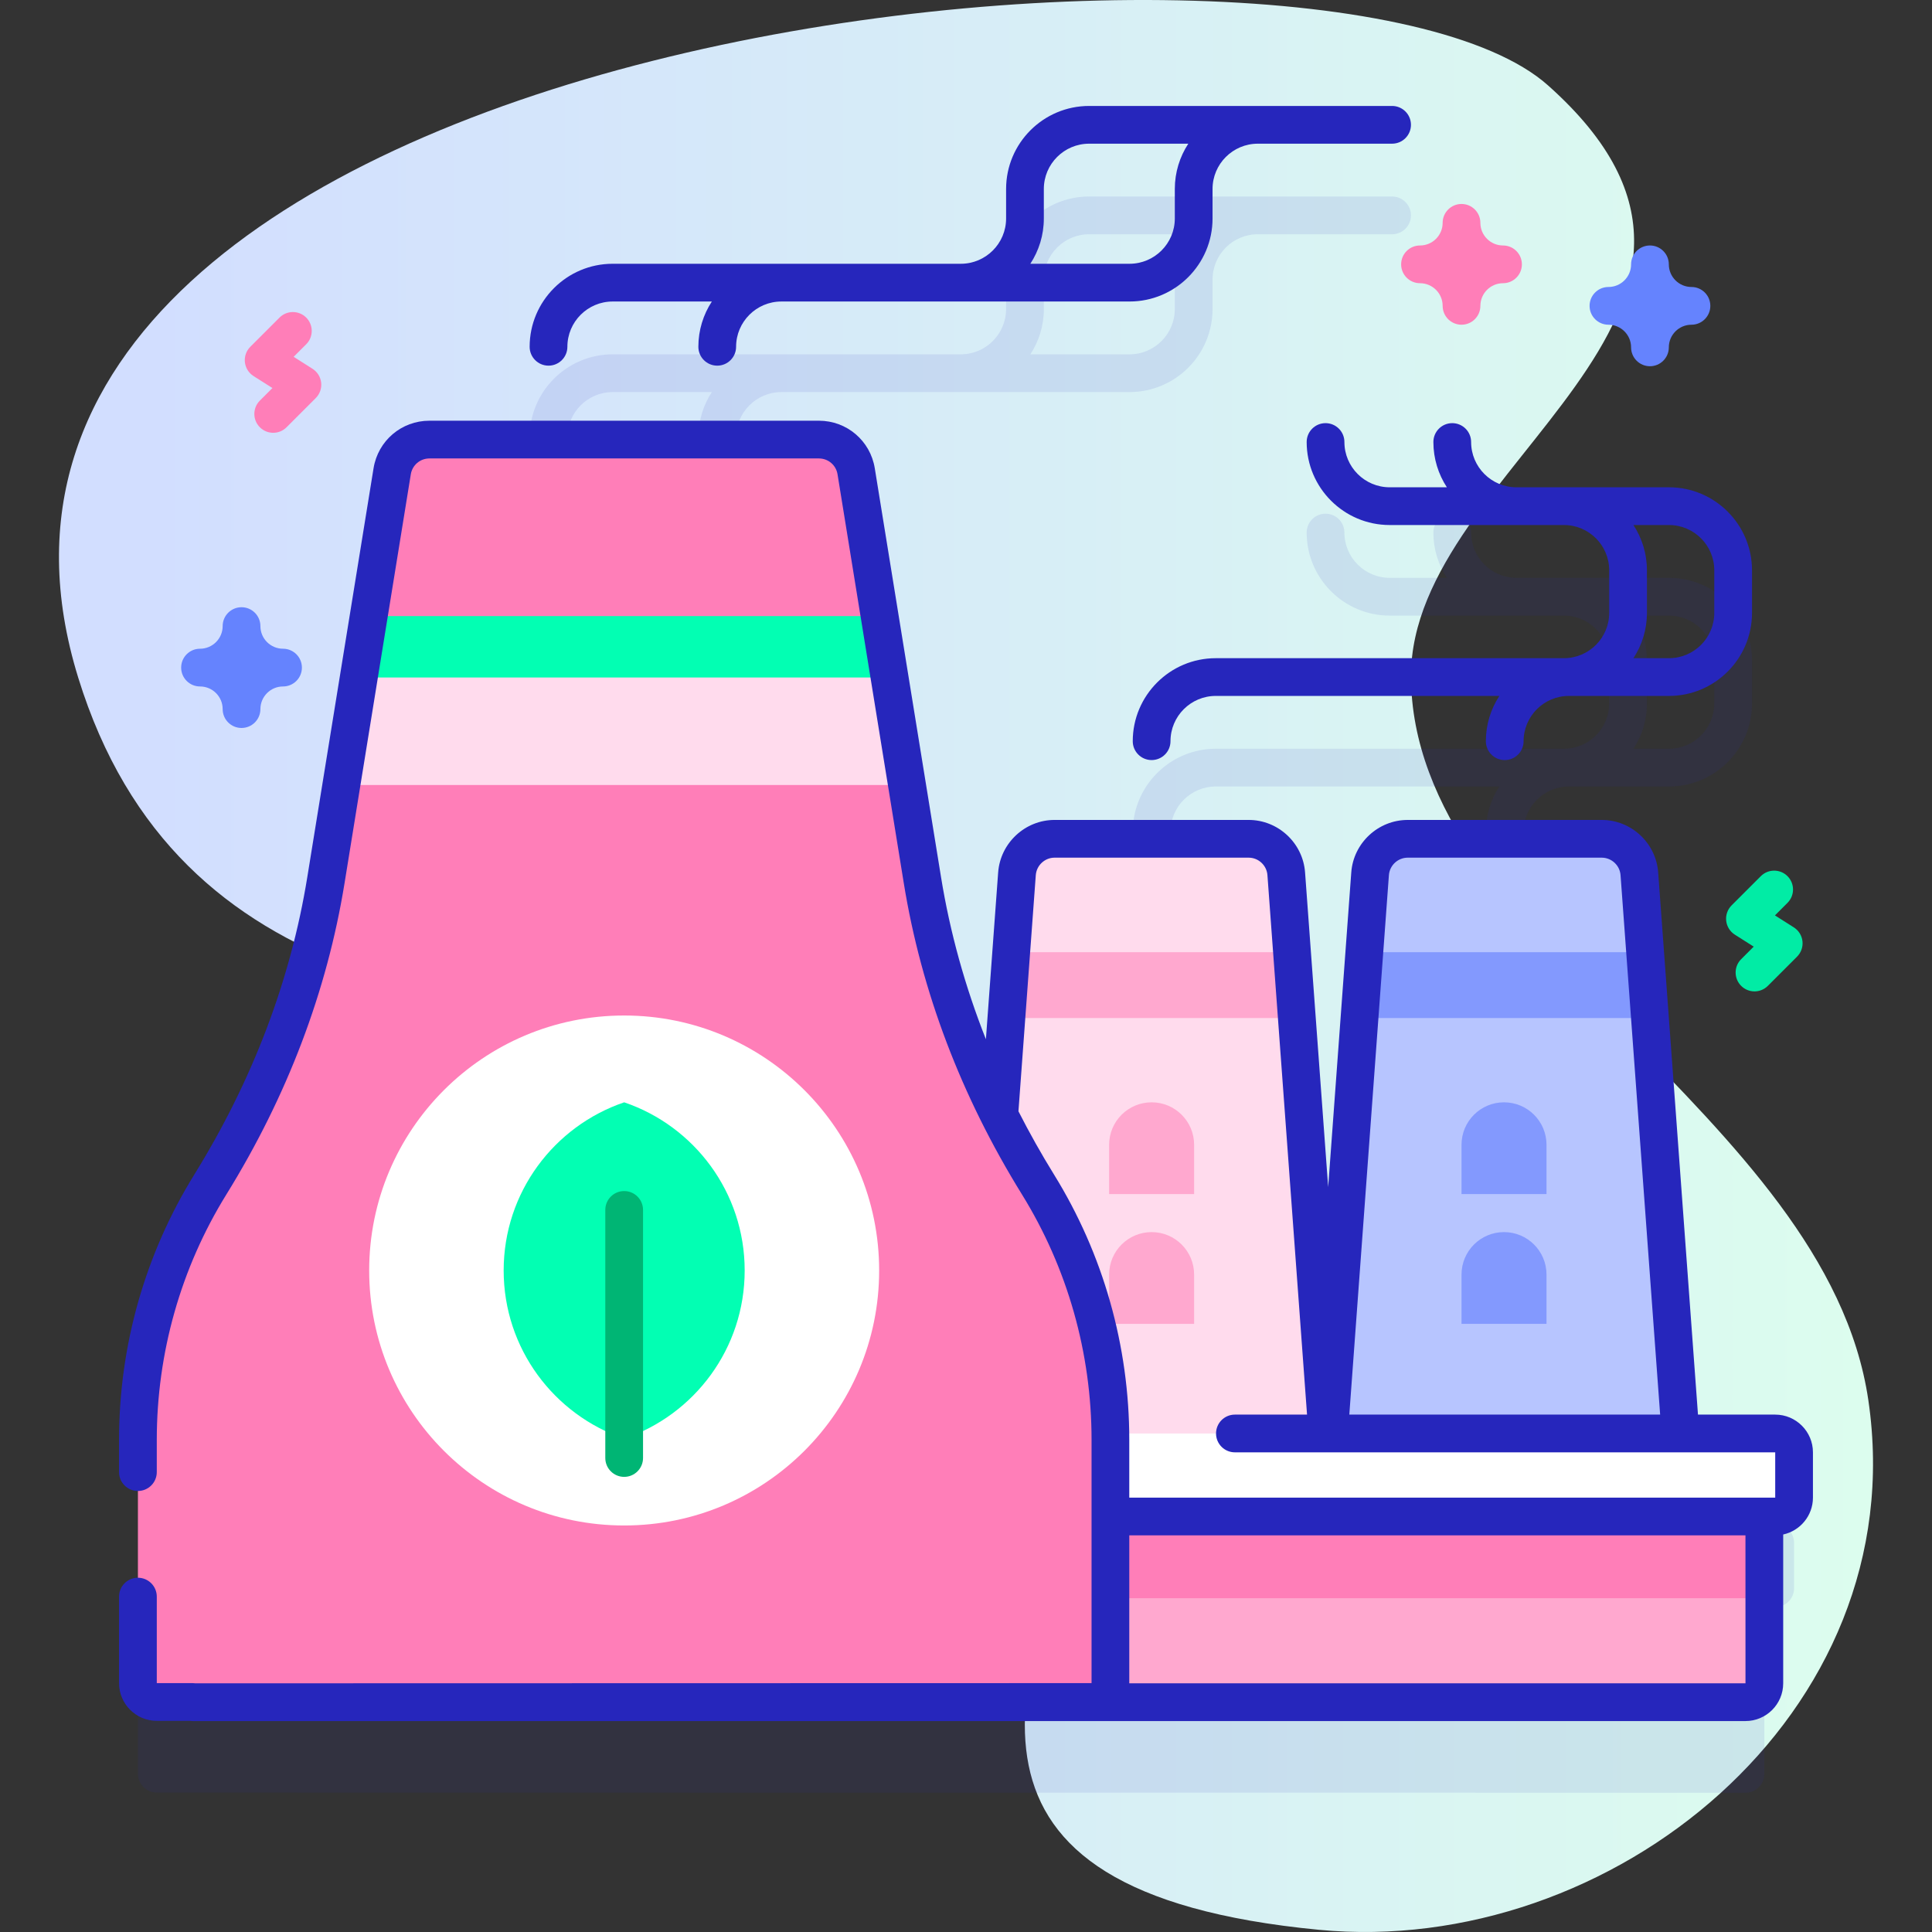 <svg id="Capa_1" enable-background="new 0 0 512 512" height="512" viewBox="0 0 512 512" width="512" xmlns="http://www.w3.org/2000/svg" xmlns:xlink="http://www.w3.org/1999/xlink"><rect x="0" y="0" width="512" height="512" fill="#333333" stroke="none"/><linearGradient id="SVGID_1_" gradientUnits="userSpaceOnUse" x1="15.63" x2="496.37" y1="256" y2="256"><stop offset=".049" stop-color="#d2deff"/><stop offset=".999" stop-color="#dcfdee"/></linearGradient><g><g><path d="m20.722 179.563c26.255 85.007 107.775 89.005 182.131 93.553 244.867 14.978-63.002 218.186 146.697 238.304 77.136 7.4 157.788-56.956 145.59-140.291-11.107-75.879-121.152-121.073-121.207-191.979-.043-55.945 103.86-96.409 36.272-156.553-60.249-53.612-442.871-15.888-389.483 156.966z" fill="url(#SVGID_1_)"/></g><g><g><g fill="#2626bc" opacity=".1"><path d="m368.282 153.138c-6.617 0-12-5.383-12-12 0-2.762-2.239-5-5-5s-5 2.238-5 5c0 12.131 9.869 22 22 22h46.174c6.617 0 12 5.383 12 12v11.289c0 6.617-5.383 12-12 12h-92.265c-12.131 0-22 9.869-22 22 0 2.762 2.239 5 5 5s5-2.238 5-5c0-6.617 5.383-12 12-12h75.153c-2.257 3.454-3.575 7.575-3.575 12 0 2.762 2.239 5 5 5s5-2.238 5-5c0-6.617 5.383-12 12-12h26.534c12.131 0 22-9.869 22-22v-11.289c0-12.131-9.869-22-22-22h-40.442c-6.617 0-12-5.383-12-12 0-2.762-2.239-5-5-5s-5 2.238-5 5c0 4.425 1.318 8.546 3.575 12zm86.021 22v11.289c0 6.617-5.383 12-12 12h-9.422c2.257-3.454 3.575-7.575 3.575-12v-11.289c0-4.425-1.318-8.546-3.575-12h9.422c6.617 0 12 5.383 12 12z"/><path d="m145.362 120.902c2.761 0 5-2.238 5-5 0-6.617 5.383-12 12-12h26.286c-2.257 3.454-3.575 7.575-3.575 12 0 2.762 2.239 5 5 5s5-2.238 5-5c0-6.617 5.383-12 12-12h92.265c12.131 0 22-9.869 22-22v-7.824c0-6.617 5.383-12 12-12h35.581c2.761 0 5-2.238 5-5s-2.239-5-5-5h-80.292c-12.131 0-22 9.869-22 22v7.824c0 6.617-5.383 12-12 12h-92.265c-12.131 0-22 9.869-22 22 0 2.762 2.239 5 5 5zm131.265-39v-7.824c0-6.617 5.383-12 12-12h26.286c-2.257 3.454-3.575 7.575-3.575 12v7.824c0 6.617-5.383 12-12 12h-26.286c2.257-3.454 3.575-7.575 3.575-12z"/><path d="m462.566 475.098c2.761 0 5-2.239 5-5v-44.213h2.884c2.761 0 5-2.239 5-5v-12c0-2.761-2.239-5-5-5h-25.113l-10.888-148.326c-.384-5.225-4.734-9.268-9.973-9.268h-51.414c-5.239 0-9.59 4.043-9.973 9.268l-10.888 148.326h-.442l-10.888-148.326c-.384-5.225-4.734-9.268-9.973-9.268h-51.414c-5.239 0-9.59 4.043-9.973 9.268l-4.696 63.976c-9.839-19.617-16.843-40.541-20.366-62.281l-17.559-108.36c-.785-4.842-4.966-8.401-9.871-8.401h-103.216c-4.905 0-9.087 3.558-9.871 8.401l-17.559 108.36c-4.647 28.68-15.343 55.945-30.629 80.653-12.169 19.669-19.194 42.855-19.194 67.684v64.452c0 2.761 2.239 5 5 5z"/></g><g><g><g><path d="m363.089 231.559-16.115 219.539h98.21c2.906 0 5.199-2.468 4.987-5.366l-15.721-214.173c-.384-5.225-4.734-9.268-9.973-9.268h-51.414c-5.24 0-9.591 4.043-9.974 9.268z" fill="#b7c5ff"/><path d="m361.564 252.335-1.282 17.457h76.973l-1.281-17.457z" fill="#8399fe"/></g><g><path d="m269.512 231.559-16.115 219.539h103.59l-16.115-219.539c-.384-5.225-4.734-9.268-9.973-9.268h-51.414c-5.239 0-9.59 4.043-9.973 9.268z" fill="#ffdbed"/><g fill="#ffa8cf"><g><path d="m316.454 316.443h-22.525v-13.055c0-6.22 5.042-11.262 11.262-11.262 6.22 0 11.262 5.042 11.262 11.262v13.055z"/><path d="m316.454 350.837h-22.525v-13.055c0-6.22 5.042-11.262 11.262-11.262 6.22 0 11.262 5.042 11.262 11.262v13.055z"/></g><path d="m267.987 252.335-1.282 17.457h76.973l-1.281-17.457z"/></g></g><path d="m294.272 381.591c0-24.829-7.025-48.015-19.194-67.684-15.286-24.708-25.982-51.973-30.629-80.653l-17.559-108.36c-.785-4.842-4.966-8.4-9.871-8.4h-103.216c-4.905 0-9.087 3.558-9.871 8.4l-17.559 108.36c-4.647 28.68-15.343 55.945-30.629 80.653-12.169 19.669-19.194 42.855-19.194 67.684v64.452c0 2.761 2.239 5 5 5h9.533l-.009.055h228.675l-.009-.055h14.533v-69.452z" fill="#ff7eb8"/><path d="m97.714 163.263-4.947 30.531h145.288l-4.947-30.531z" fill="#02ffb3"/><path d="m95.076 179.546-4.618 28.496h149.906l-4.617-28.496z" fill="#ffdbed"/><g><circle cx="165.411" cy="336.694" fill="#fff" r="67.574"/><path d="m197.348 336.688c0 20.705-13.357 38.273-31.93 44.576-18.573-6.303-31.943-23.87-31.943-44.576 0-20.692 13.37-38.259 31.943-44.562 18.573 6.302 31.93 23.87 31.93 44.562z" fill="#02ffb3"/><g><path d="m165.411 391.386c-2.761 0-5-2.239-5-5v-65.745c0-2.761 2.239-5 5-5s5 2.239 5 5v65.745c0 2.761-2.239 5-5 5z" fill="#00b574"/></g></g></g><path d="m462.566 451.098h-168.294v-49.213h173.294v44.213c0 2.761-2.238 5-5 5z" fill="#ffa8cf"/><path d="m294.272 401.885h173.294v21.655h-173.294z" fill="#ff7eb8"/><path d="m470.45 401.885h-176.178v-22h176.178c2.761 0 5 2.239 5 5v12c0 2.761-2.239 5-5 5z" fill="#fff"/><g fill="#2626bc"><path d="m368.282 129.138c-6.617 0-12-5.383-12-12 0-2.762-2.239-5-5-5s-5 2.238-5 5c0 12.131 9.869 22 22 22h46.174c6.617 0 12 5.383 12 12v11.289c0 6.617-5.383 12-12 12h-92.265c-12.131 0-22 9.869-22 22 0 2.762 2.239 5 5 5s5-2.238 5-5c0-6.617 5.383-12 12-12h75.153c-2.257 3.454-3.575 7.575-3.575 12 0 2.762 2.239 5 5 5s5-2.238 5-5c0-6.617 5.383-12 12-12h26.534c12.131 0 22-9.869 22-22v-11.289c0-12.131-9.869-22-22-22h-40.442c-6.617 0-12-5.383-12-12 0-2.762-2.239-5-5-5s-5 2.238-5 5c0 4.425 1.318 8.546 3.575 12zm86.021 22v11.289c0 6.617-5.383 12-12 12h-9.422c2.257-3.454 3.575-7.575 3.575-12v-11.289c0-4.425-1.318-8.546-3.575-12h9.422c6.617 0 12 5.383 12 12z"/><path d="m145.362 96.902c2.761 0 5-2.238 5-5 0-6.617 5.383-12 12-12h26.286c-2.257 3.454-3.575 7.575-3.575 12 0 2.762 2.239 5 5 5s5-2.238 5-5c0-6.617 5.383-12 12-12h92.265c12.131 0 22-9.869 22-22v-7.824c0-6.617 5.383-12 12-12h35.581c2.761 0 5-2.238 5-5s-2.239-5-5-5h-80.292c-12.131 0-22 9.869-22 22v7.824c0 6.617-5.383 12-12 12h-92.265c-12.131 0-22 9.869-22 22 0 2.762 2.239 5 5 5zm131.265-39v-7.824c0-6.617 5.383-12 12-12h26.286c-2.257 3.454-3.575 7.575-3.575 12v7.824c0 6.617-5.383 12-12 12h-26.286c2.257-3.454 3.575-7.575 3.575-12z"/><path d="m470.45 374.885h-20.467l-10.548-143.692c-.572-7.795-7.143-13.901-14.96-13.901h-51.414c-7.817 0-14.388 6.106-14.959 13.901l-6.122 83.401-6.123-83.396c-.566-7.799-7.136-13.907-14.957-13.907h-51.42c-7.805 0-14.375 6.104-14.957 13.903l-3.248 44.221c-5.537-14.011-9.525-28.366-11.89-42.961l-17.559-108.36c-1.183-7.301-7.41-12.601-14.807-12.601h-103.216c-7.396 0-13.624 5.299-14.807 12.601l-17.559 108.36c-4.432 27.348-14.507 53.867-29.945 78.822-13.046 21.087-19.942 45.401-19.942 70.314v8.535c0 2.762 2.239 5 5 5s5-2.238 5-5v-8.535c0-23.053 6.378-45.548 18.446-65.053 16.134-26.08 26.669-53.832 31.313-82.484l17.559-108.36c.395-2.434 2.47-4.2 4.936-4.2h103.216c2.466 0 4.542 1.767 4.936 4.2l17.559 108.36c4.643 28.653 15.178 56.404 31.313 82.484 12.067 19.505 18.446 42 18.446 65.053v20.294 44.158l-237.454.056c-.243-.036-.489-.055-.738-.055h-9.532v-22.926c0-2.762-2.239-5-5-5s-5 2.238-5 5v22.926c0 5.514 4.486 10 10 10h8.786c.243.036.489.055.738.055h411.493c5.514 0 10-4.486 10-10v-39.443c4.5-.974 7.883-4.983 7.883-9.77v-12c0-5.514-4.486-10-10-10zm-102.374-142.96c.19-2.599 2.381-4.634 4.986-4.634h51.414c2.605 0 4.796 2.035 4.986 4.634l10.494 142.96h-82.375zm-88.745 79.351c-3.412-5.515-6.546-11.11-9.431-16.77l4.596-62.575c.194-2.603 2.383-4.642 4.984-4.642h51.42c2.606 0 4.795 2.034 4.983 4.636l10.497 142.959h-19.117c-2.761 0-5 2.238-5 5s2.239 5 5 5h143.187v12h-2.883-168.295v-15.294c0-24.911-6.895-49.226-19.941-70.314zm19.941 134.822v-39.213h163.294l.006 39.213z"/></g></g><g fill="#8399fe"><path d="m409.841 316.443h-22.525v-13.055c0-6.22 5.042-11.262 11.262-11.262 6.22 0 11.262 5.042 11.262 11.262v13.055z"/><path d="m409.841 350.837h-22.525v-13.055c0-6.22 5.042-11.262 11.262-11.262 6.22 0 11.262 5.042 11.262 11.262v13.055z"/></g></g><path d="m437.255 97.054c-2.761 0-5-2.238-5-5 0-3.309-2.691-6-6-6-2.761 0-5-2.238-5-5s2.239-5 5-5c3.309 0 6-2.691 6-6 0-2.762 2.239-5 5-5s5 2.238 5 5c0 3.309 2.691 6 6 6 2.761 0 5 2.238 5 5s-2.239 5-5 5c-3.309 0-6 2.691-6 6 0 2.761-2.238 5-5 5z" fill="#6583fe"/><path d="m387.316 86.054c-2.761 0-5-2.238-5-5 0-3.309-2.691-6-6-6-2.761 0-5-2.238-5-5s2.239-5 5-5c3.309 0 6-2.691 6-6 0-2.762 2.239-5 5-5s5 2.238 5 5c0 3.309 2.691 6 6 6 2.761 0 5 2.238 5 5s-2.239 5-5 5c-3.309 0-6 2.691-6 6 0 2.761-2.238 5-5 5z" fill="#ff7eb8"/><path d="m72.403 114.697c-1.28 0-2.56-.488-3.536-1.465-1.953-1.952-1.953-5.118 0-7.071l3.327-3.327-5.002-3.172c-1.282-.813-2.125-2.165-2.292-3.673-.167-1.509.361-3.012 1.434-4.085l7.742-7.742c1.952-1.953 5.118-1.952 7.071-.001 1.953 1.953 1.953 5.119 0 7.071l-3.328 3.328 5.002 3.173c1.282.813 2.125 2.165 2.292 3.674s-.361 3.012-1.435 4.085l-7.742 7.741c-.974.976-2.253 1.464-3.533 1.464z" fill="#ff7eb8"/><path d="m464.961 262.728c-1.28 0-2.559-.488-3.536-1.465-1.953-1.952-1.953-5.118 0-7.071l3.328-3.326-5.002-3.173c-1.282-.813-2.125-2.165-2.292-3.674-.167-1.508.361-3.011 1.434-4.084l7.742-7.742c1.953-1.953 5.118-1.953 7.071 0 1.953 1.952 1.953 5.118 0 7.07l-3.328 3.328 5.002 3.173c1.282.813 2.125 2.165 2.292 3.674s-.361 3.011-1.434 4.084l-7.742 7.742c-.975.975-2.255 1.464-3.535 1.464z" fill="#01eca5"/><path d="m64.008 192.92c-2.761 0-5-2.238-5-5 0-3.309-2.691-6-6-6-2.761 0-5-2.238-5-5s2.239-5 5-5c3.309 0 6-2.691 6-6 0-2.762 2.239-5 5-5s5 2.238 5 5c0 3.309 2.691 6 6 6 2.761 0 5 2.238 5 5s-2.239 5-5 5c-3.309 0-6 2.691-6 6 0 2.762-2.238 5-5 5z" fill="#6583fe"/></g></g></svg>
